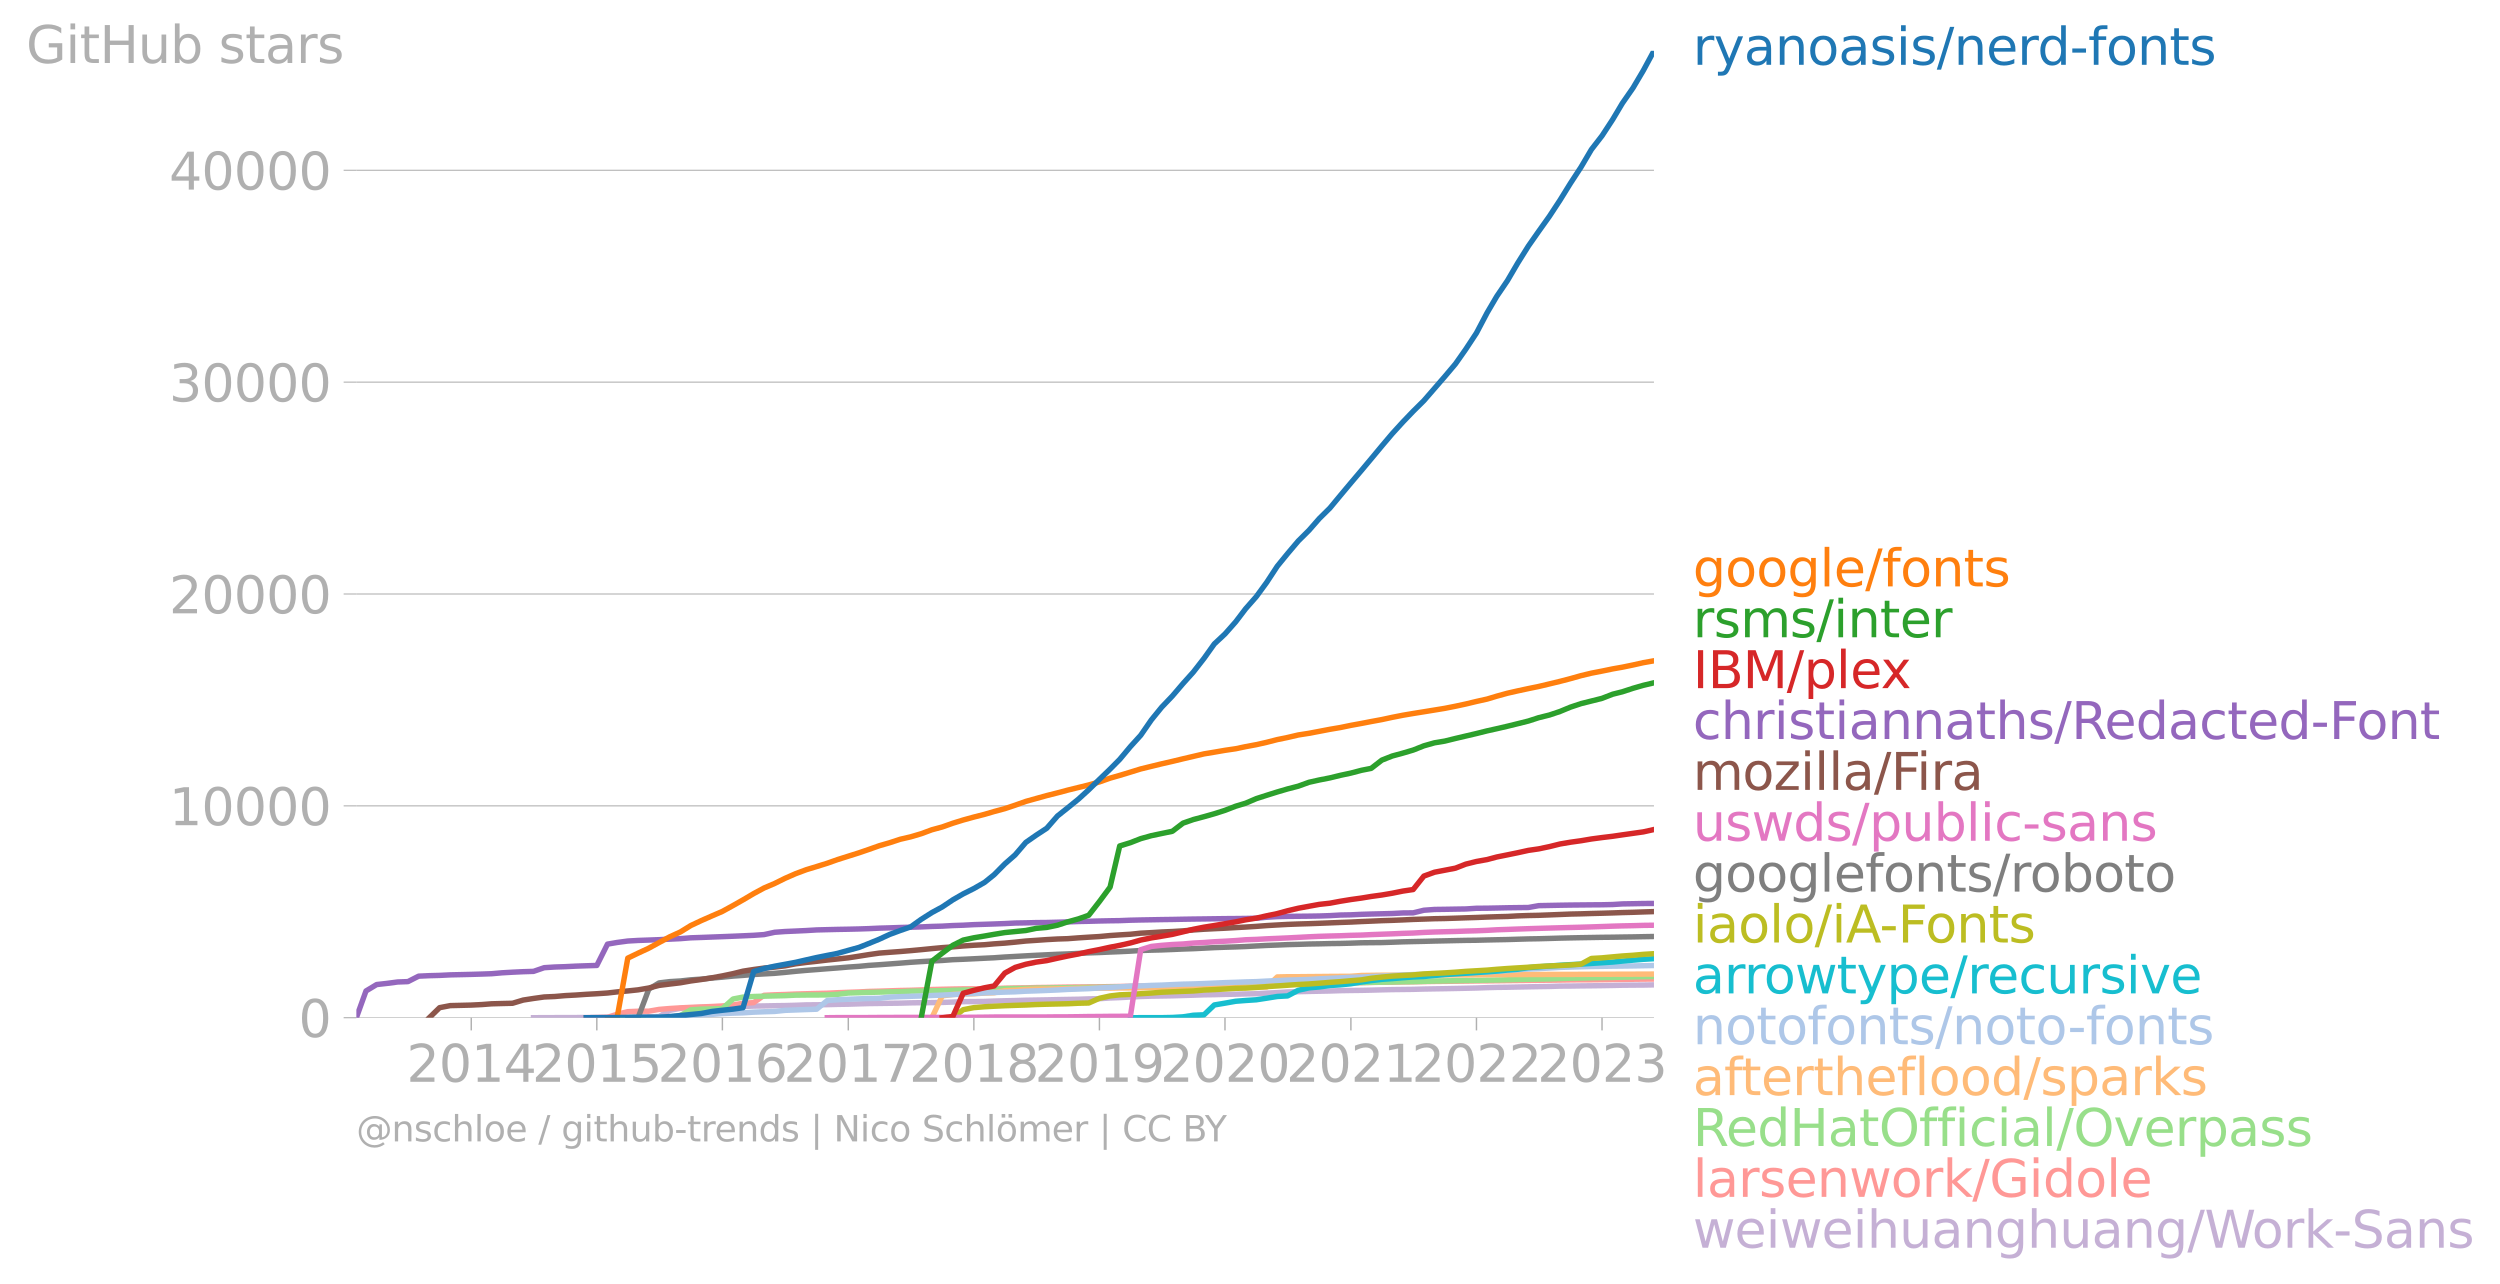 <svg xmlns="http://www.w3.org/2000/svg" xmlns:xlink="http://www.w3.org/1999/xlink" width="917.374" height="471.333" viewBox="0 0 688.031 353.5"><defs><style>*{stroke-linejoin:round;stroke-linecap:butt}</style></defs><g id="figure_1"><path id="patch_1" d="M0 353.5h688.03V0H0v353.5z" style="fill:none"/><g id="axes_1"><path id="patch_2" d="M98.073 280.087h357.12V13.975H98.073v266.112z" style="fill:none"/><g id="matplotlib.axis_1"><g id="xtick_1"><g id="line2d_1"><defs><path id="m03be7d8d44" d="M0 0v3.5" style="stroke:#b0b0b0;stroke-width:.4"/></defs><use xlink:href="#m03be7d8d44" x="129.695" y="280.087" style="fill:#b0b0b0;stroke:#b0b0b0;stroke-width:.4"/></g><g id="text_1" style="fill:#b0b0b0" transform="matrix(.14 0 0 -.14 111.88 297.724)"><defs><path id="DejaVuSans-32" d="M1228 531h2203V0H469v531q359 372 979 998 621 627 780 809 303 340 423 576 121 236 121 464 0 372-261 606-261 235-680 235-297 0-627-103-329-103-704-313v638q381 153 712 231 332 78 607 78 725 0 1156-363 431-362 431-968 0-288-108-546-107-257-392-607-78-91-497-524-418-433-1181-1211z" transform="scale(.016)"/><path id="DejaVuSans-30" d="M2034 4250q-487 0-733-480-245-479-245-1442 0-959 245-1439 246-480 733-480 491 0 736 480 246 480 246 1439 0 963-246 1442-245 480-736 480zm0 500q785 0 1199-621 414-620 414-1801 0-1178-414-1799Q2819-91 2034-91q-784 0-1198 620-414 621-414 1799 0 1181 414 1801 414 621 1198 621z" transform="scale(.016)"/><path id="DejaVuSans-31" d="M794 531h1031v3560L703 3866v575l1116 225h631V531h1031V0H794v531z" transform="scale(.016)"/><path id="DejaVuSans-34" d="M2419 4116 825 1625h1594v2491zm-166 550h794V1625h666v-525h-666V0h-628v1100H313v609l1940 2957z" transform="scale(.016)"/></defs><use xlink:href="#DejaVuSans-32"/><use xlink:href="#DejaVuSans-30" x="63.623"/><use xlink:href="#DejaVuSans-31" x="127.246"/><use xlink:href="#DejaVuSans-34" x="190.869"/></g></g><g id="xtick_2"><use xlink:href="#m03be7d8d44" id="line2d_2" x="164.252" y="280.087" style="fill:#b0b0b0;stroke:#b0b0b0;stroke-width:.4"/><g id="text_2" style="fill:#b0b0b0" transform="matrix(.14 0 0 -.14 146.437 297.724)"><defs><path id="DejaVuSans-35" d="M691 4666h2478v-532H1269V2991q137 47 274 70 138 23 276 23 781 0 1237-428 457-428 457-1159 0-753-469-1171Q2575-91 1722-91q-294 0-599 50Q819 9 494 109v635q281-153 581-228t634-75q541 0 856 284 316 284 316 772 0 487-316 771-315 285-856 285-253 0-505-56-251-56-513-175v2344z" transform="scale(.016)"/></defs><use xlink:href="#DejaVuSans-32"/><use xlink:href="#DejaVuSans-30" x="63.623"/><use xlink:href="#DejaVuSans-31" x="127.246"/><use xlink:href="#DejaVuSans-35" x="190.869"/></g></g><g id="xtick_3"><use xlink:href="#m03be7d8d44" id="line2d_3" x="198.809" y="280.087" style="fill:#b0b0b0;stroke:#b0b0b0;stroke-width:.4"/><g id="text_3" style="fill:#b0b0b0" transform="matrix(.14 0 0 -.14 180.994 297.724)"><defs><path id="DejaVuSans-36" d="M2113 2584q-425 0-674-291-248-290-248-796 0-503 248-796 249-292 674-292t673 292q248 293 248 796 0 506-248 796-248 291-673 291zm1253 1979v-575q-238 112-480 171-242 60-480 60-625 0-955-422-329-422-376-1275 184 272 462 417 279 145 613 145 703 0 1111-427 408-426 408-1160 0-719-425-1154Q2819-91 2113-91q-810 0-1238 620-428 621-428 1799 0 1106 525 1764t1409 658q238 0 480-47t505-140z" transform="scale(.016)"/></defs><use xlink:href="#DejaVuSans-32"/><use xlink:href="#DejaVuSans-30" x="63.623"/><use xlink:href="#DejaVuSans-31" x="127.246"/><use xlink:href="#DejaVuSans-36" x="190.869"/></g></g><g id="xtick_4"><use xlink:href="#m03be7d8d44" id="line2d_4" x="233.461" y="280.087" style="fill:#b0b0b0;stroke:#b0b0b0;stroke-width:.4"/><g id="text_4" style="fill:#b0b0b0" transform="matrix(.14 0 0 -.14 215.646 297.724)"><defs><path id="DejaVuSans-37" d="M525 4666h3000v-269L1831 0h-659l1594 4134H525v532z" transform="scale(.016)"/></defs><use xlink:href="#DejaVuSans-32"/><use xlink:href="#DejaVuSans-30" x="63.623"/><use xlink:href="#DejaVuSans-31" x="127.246"/><use xlink:href="#DejaVuSans-37" x="190.869"/></g></g><g id="xtick_5"><use xlink:href="#m03be7d8d44" id="line2d_5" x="268.018" y="280.087" style="fill:#b0b0b0;stroke:#b0b0b0;stroke-width:.4"/><g id="text_5" style="fill:#b0b0b0" transform="matrix(.14 0 0 -.14 250.203 297.724)"><defs><path id="DejaVuSans-38" d="M2034 2216q-450 0-708-241-257-241-257-662 0-422 257-663 258-241 708-241t709 242q260 243 260 662 0 421-258 662-257 241-711 241zm-631 268q-406 100-633 378-226 279-226 679 0 559 398 884 399 325 1092 325 697 0 1094-325t397-884q0-400-227-679-226-278-629-378 456-106 710-416 255-309 255-755 0-679-414-1042Q2806-91 2034-91q-771 0-1186 362-414 363-414 1042 0 446 256 755 257 310 713 416zm-231 997q0-362 226-565 227-203 636-203 407 0 636 203 230 203 230 565 0 363-230 566-229 203-636 203-409 0-636-203-226-203-226-566z" transform="scale(.016)"/></defs><use xlink:href="#DejaVuSans-32"/><use xlink:href="#DejaVuSans-30" x="63.623"/><use xlink:href="#DejaVuSans-31" x="127.246"/><use xlink:href="#DejaVuSans-38" x="190.869"/></g></g><g id="xtick_6"><use xlink:href="#m03be7d8d44" id="line2d_6" x="302.575" y="280.087" style="fill:#b0b0b0;stroke:#b0b0b0;stroke-width:.4"/><g id="text_6" style="fill:#b0b0b0" transform="matrix(.14 0 0 -.14 284.76 297.724)"><defs><path id="DejaVuSans-39" d="M703 97v575q238-113 481-172 244-59 479-59 625 0 954 420 330 420 377 1277-181-269-460-413-278-144-615-144-700 0-1108 423-408 424-408 1159 0 718 425 1152 425 435 1131 435 810 0 1236-621 427-620 427-1801 0-1103-524-1761Q2575-91 1691-91q-238 0-482 47Q966 3 703 97zm1256 1978q425 0 673 290 249 291 249 798 0 503-249 795-248 292-673 292t-673-292q-248-292-248-795 0-507 248-798 248-290 673-290z" transform="scale(.016)"/></defs><use xlink:href="#DejaVuSans-32"/><use xlink:href="#DejaVuSans-30" x="63.623"/><use xlink:href="#DejaVuSans-31" x="127.246"/><use xlink:href="#DejaVuSans-39" x="190.869"/></g></g><g id="xtick_7"><use xlink:href="#m03be7d8d44" id="line2d_7" x="337.131" y="280.087" style="fill:#b0b0b0;stroke:#b0b0b0;stroke-width:.4"/><g id="text_7" style="fill:#b0b0b0" transform="matrix(.14 0 0 -.14 319.316 297.724)"><use xlink:href="#DejaVuSans-32"/><use xlink:href="#DejaVuSans-30" x="63.623"/><use xlink:href="#DejaVuSans-32" x="127.246"/><use xlink:href="#DejaVuSans-30" x="190.869"/></g></g><g id="xtick_8"><use xlink:href="#m03be7d8d44" id="line2d_8" x="371.783" y="280.087" style="fill:#b0b0b0;stroke:#b0b0b0;stroke-width:.4"/><g id="text_8" style="fill:#b0b0b0" transform="matrix(.14 0 0 -.14 353.968 297.724)"><use xlink:href="#DejaVuSans-32"/><use xlink:href="#DejaVuSans-30" x="63.623"/><use xlink:href="#DejaVuSans-32" x="127.246"/><use xlink:href="#DejaVuSans-31" x="190.869"/></g></g><g id="xtick_9"><use xlink:href="#m03be7d8d44" id="line2d_9" x="406.34" y="280.087" style="fill:#b0b0b0;stroke:#b0b0b0;stroke-width:.4"/><g id="text_9" style="fill:#b0b0b0" transform="matrix(.14 0 0 -.14 388.525 297.724)"><use xlink:href="#DejaVuSans-32"/><use xlink:href="#DejaVuSans-30" x="63.623"/><use xlink:href="#DejaVuSans-32" x="127.246"/><use xlink:href="#DejaVuSans-32" x="190.869"/></g></g><g id="xtick_10"><use xlink:href="#m03be7d8d44" id="line2d_10" x="440.897" y="280.087" style="fill:#b0b0b0;stroke:#b0b0b0;stroke-width:.4"/><g id="text_10" style="fill:#b0b0b0" transform="matrix(.14 0 0 -.14 423.082 297.724)"><defs><path id="DejaVuSans-33" d="M2597 2516q453-97 707-404 255-306 255-756 0-690-475-1069Q2609-91 1734-91q-293 0-604 58T488 141v609q262-153 574-231 313-78 654-78 593 0 904 234t311 681q0 413-289 645-289 233-804 233h-544v519h569q465 0 712 186t247 536q0 359-255 551-254 193-729 193-260 0-557-57-297-56-653-174v562q360 100 674 150t592 50q719 0 1137-327 419-326 419-882 0-388-222-655t-631-370z" transform="scale(.016)"/></defs><use xlink:href="#DejaVuSans-32"/><use xlink:href="#DejaVuSans-30" x="63.623"/><use xlink:href="#DejaVuSans-32" x="127.246"/><use xlink:href="#DejaVuSans-33" x="190.869"/></g></g></g><g id="matplotlib.axis_2"><g id="ytick_1"><path id="line2d_11" d="M98.073 280.087h357.12" clip-path="url(#p44113629a2)" style="fill:none;stroke:#b0b0b0;stroke-width:.3;stroke-linecap:square"/><g id="line2d_12"><defs><path id="m15425db900" d="M0 0h-3.5" style="stroke:#b0b0b0;stroke-width:.3"/></defs><use xlink:href="#m15425db900" x="98.073" y="280.087" style="fill:#b0b0b0;stroke:#b0b0b0;stroke-width:.3"/></g><use xlink:href="#DejaVuSans-30" id="text_11" style="fill:#b0b0b0" transform="matrix(.14 0 0 -.14 82.166 285.406)"/></g><g id="ytick_2"><path id="line2d_13" d="M98.073 221.781h357.12" clip-path="url(#p44113629a2)" style="fill:none;stroke:#b0b0b0;stroke-width:.3;stroke-linecap:square"/><use xlink:href="#m15425db900" id="line2d_14" x="98.073" y="221.781" style="fill:#b0b0b0;stroke:#b0b0b0;stroke-width:.3"/><g id="text_12" style="fill:#b0b0b0" transform="matrix(.14 0 0 -.14 46.536 227.1)"><use xlink:href="#DejaVuSans-31"/><use xlink:href="#DejaVuSans-30" x="63.623"/><use xlink:href="#DejaVuSans-30" x="127.246"/><use xlink:href="#DejaVuSans-30" x="190.869"/><use xlink:href="#DejaVuSans-30" x="254.492"/></g></g><g id="ytick_3"><path id="line2d_15" d="M98.073 163.476h357.12" clip-path="url(#p44113629a2)" style="fill:none;stroke:#b0b0b0;stroke-width:.3;stroke-linecap:square"/><use xlink:href="#m15425db900" id="line2d_16" x="98.073" y="163.476" style="fill:#b0b0b0;stroke:#b0b0b0;stroke-width:.3"/><g id="text_13" style="fill:#b0b0b0" transform="matrix(.14 0 0 -.14 46.536 168.795)"><use xlink:href="#DejaVuSans-32"/><use xlink:href="#DejaVuSans-30" x="63.623"/><use xlink:href="#DejaVuSans-30" x="127.246"/><use xlink:href="#DejaVuSans-30" x="190.869"/><use xlink:href="#DejaVuSans-30" x="254.492"/></g></g><g id="ytick_4"><path id="line2d_17" d="M98.073 105.17h357.12" clip-path="url(#p44113629a2)" style="fill:none;stroke:#b0b0b0;stroke-width:.3;stroke-linecap:square"/><use xlink:href="#m15425db900" id="line2d_18" x="98.073" y="105.17" style="fill:#b0b0b0;stroke:#b0b0b0;stroke-width:.3"/><g id="text_14" style="fill:#b0b0b0" transform="matrix(.14 0 0 -.14 46.536 110.49)"><use xlink:href="#DejaVuSans-33"/><use xlink:href="#DejaVuSans-30" x="63.623"/><use xlink:href="#DejaVuSans-30" x="127.246"/><use xlink:href="#DejaVuSans-30" x="190.869"/><use xlink:href="#DejaVuSans-30" x="254.492"/></g></g><g id="ytick_5"><path id="line2d_19" d="M98.073 46.865h357.12" clip-path="url(#p44113629a2)" style="fill:none;stroke:#b0b0b0;stroke-width:.3;stroke-linecap:square"/><use xlink:href="#m15425db900" id="line2d_20" x="98.073" y="46.865" style="fill:#b0b0b0;stroke:#b0b0b0;stroke-width:.3"/><g id="text_15" style="fill:#b0b0b0" transform="matrix(.14 0 0 -.14 46.536 52.184)"><use xlink:href="#DejaVuSans-34"/><use xlink:href="#DejaVuSans-30" x="63.623"/><use xlink:href="#DejaVuSans-30" x="127.246"/><use xlink:href="#DejaVuSans-30" x="190.869"/><use xlink:href="#DejaVuSans-30" x="254.492"/></g></g><g id="text_16" style="fill:#b0b0b0" transform="matrix(.14 0 0 -.14 7.2 17.342)"><defs><path id="DejaVuSans-47" d="M3809 666v1253H2778v519h1656V434q-365-259-806-392-440-133-940-133-1094 0-1712 639-617 640-617 1780 0 1144 617 1783 618 639 1712 639 456 0 867-113 411-112 758-331v-672q-350 297-744 447t-828 150q-857 0-1287-478-429-478-429-1425 0-944 429-1422 430-478 1287-478 334 0 596 58 263 58 472 180z" transform="scale(.016)"/><path id="DejaVuSans-69" d="M603 3500h575V0H603v3500zm0 1363h575v-729H603v729z" transform="scale(.016)"/><path id="DejaVuSans-74" d="M1172 4494v-994h1184v-447H1172V1153q0-428 117-550t477-122h590V0h-590q-666 0-919 248-253 249-253 905v1900H172v447h422v994h578z" transform="scale(.016)"/><path id="DejaVuSans-48" d="M628 4666h631V2753h2294v1913h631V0h-631v2222H1259V0H628v4666z" transform="scale(.016)"/><path id="DejaVuSans-75" d="M544 1381v2119h575V1403q0-497 193-746 194-248 582-248 465 0 735 297 271 297 271 810v1984h575V0h-575v538q-209-319-486-474-276-155-642-155-603 0-916 375-312 375-312 1097zm1447 2203z" transform="scale(.016)"/><path id="DejaVuSans-62" d="M3116 1747q0 634-261 995t-717 361q-457 0-718-361t-261-995q0-634 261-995t718-361q456 0 717 361t261 995zM1159 2969q182 312 458 463 277 152 661 152 638 0 1036-506 399-506 399-1331T3314 415Q2916-91 2278-91q-384 0-661 152-276 152-458 464V0H581v4863h578V2969z" transform="scale(.016)"/><path id="DejaVuSans-73" d="M2834 3397v-544q-243 125-506 187-262 63-544 63-428 0-642-131t-214-394q0-200 153-314t616-217l197-44q612-131 870-370t258-667q0-488-386-773Q2250-91 1575-91q-281 0-586 55T347 128v594q319-166 628-249 309-82 613-82 406 0 624 139 219 139 219 392 0 234-158 359-157 125-692 241l-200 47q-534 112-772 345-237 233-237 639 0 494 350 762 350 269 994 269 318 0 599-47 282-46 519-140z" transform="scale(.016)"/><path id="DejaVuSans-61" d="M2194 1759q-697 0-966-159t-269-544q0-306 202-486 202-179 548-179 479 0 768 339t289 901v128h-572zm1147 238V0h-575v531q-197-318-491-470T1556-91q-537 0-855 302-317 302-317 808 0 590 395 890 396 300 1180 300h807v57q0 397-261 614t-733 217q-300 0-585-72-284-72-546-216v532q315 122 612 182 297 61 578 61 760 0 1135-394 375-393 375-1193z" transform="scale(.016)"/><path id="DejaVuSans-72" d="M2631 2963q-97 56-211 82-114 27-251 27-488 0-749-317t-261-911V0H581v3500h578v-544q182 319 472 473 291 155 707 155 59 0 131-8 72-7 159-23l3-590z" transform="scale(.016)"/></defs><use xlink:href="#DejaVuSans-47"/><use xlink:href="#DejaVuSans-69" x="77.49"/><use xlink:href="#DejaVuSans-74" x="105.273"/><use xlink:href="#DejaVuSans-48" x="144.482"/><use xlink:href="#DejaVuSans-75" x="219.678"/><use xlink:href="#DejaVuSans-62" x="283.057"/><use xlink:href="#DejaVuSans-20" x="346.533"/><use xlink:href="#DejaVuSans-73" x="378.32"/><use xlink:href="#DejaVuSans-74" x="430.42"/><use xlink:href="#DejaVuSans-61" x="469.629"/><use xlink:href="#DejaVuSans-72" x="530.908"/><use xlink:href="#DejaVuSans-73" x="572.021"/></g></g><path id="line2d_21" d="m146.832 280.087 2.935-.012 2.935-.012 2.84-.005 2.935-.012 2.84-.006 2.935-.035 2.935-.07 2.651-.035 2.935-.017 2.84-.047 2.935-.03 2.84-.028 2.935-1.709 2.935-.56 2.84-.157 2.936-.087 2.84-.082 2.935-.035 2.935-.087 2.746-.065 2.935-.11 2.84-.041 2.935-.058 2.84-.041 2.935-.082 2.935-.11 2.84-.024 2.935-.04 2.84-.077 2.936-.046 2.935-.093 2.65-.076 2.936-.041 2.84-.04 2.935-.036 2.84-.082 2.935-.046 2.935-.018 2.84-.052 2.935-.1 2.84-.116 2.936-.012 2.935-.052 2.65-.1 2.935-.08 2.84-.06 2.936-.092 2.84-.047 2.935-.052 2.935-.065 2.84-.052 2.935-.053 2.84-.099 2.936-.052 2.934-.198 2.651-.1 2.935-.157 2.84-.152 2.936-.087 2.84-.047 2.935-.052 2.935-.088 2.84-.081 2.935-.105 2.84-.04 2.935-.083 2.935-.052 2.746-.07 2.935-.058 2.84-.164 2.935-.145 2.84-.187 2.936-.058 2.935-.076 2.84-.058 2.935-.059 2.84-.093 2.935-.052 2.935-.035 2.651-.059 2.935-.081 2.84-.064 2.935-.035 2.84-.035 2.936-.082 2.934-.053 2.84-.046 2.936-.058 2.84-.059 2.935-.07 2.935-.105 2.65-.07 2.936-.035 2.84-.058 2.935-.058 2.84-.053 2.935-.046 2.935-.094 2.84-.017 2.936-.047 2.84-.029 2.935-.04 2.935-.053 2.65-.059 2.936-.029 2.84-.017 2.935-.058" clip-path="url(#p44113629a2)" style="fill:none;stroke:#c5b0d5;stroke-width:1.5;stroke-linecap:square"/><path id="line2d_22" d="m161.317 280.087 2.935-.035 2.935-.064 2.651-.852 2.935-.711 2.84-.117 2.935-.017 2.84-.49 2.935-.245 2.935-.18 2.84-.135 2.936-.122 2.84-.11 2.935-.158 2.935-.274 2.746-.46 2.935-.182 2.84-2.011 2.935-.14 2.84-.082 2.935-.128 2.935-.082 2.84-.075 2.935-.07 2.84-.14 2.936-.111 2.935-.1 2.65-.14 2.936-.075 2.84-.093 2.935-.094 2.84-.058 2.935-.093 2.935-.117 2.84-.064 2.935-.064 2.84-.047 2.936-.017 2.935-.041 2.65-.04 2.935-.088 2.84-.059 2.936-.04 2.84-.076 2.935-.035 2.935-.053 2.84-.046 2.935-.024 2.84-.029 2.936-.017 2.934-.053 2.651-.046 2.935-.053 2.84-.035 2.936-.058 2.84-.023 2.935-.006 2.935-.053 2.84-.04 2.935-.117 2.84-.076 2.935-.012 2.935-.023 2.746-.017 2.935-.03 2.84-.081 2.935-.07 2.84-.03 2.936-.034 2.935-.094 2.84-.023 2.935-.03 2.84-.034 2.935-.058 2.935-.047 2.651-.058 2.935-.064 2.84-.018 2.935-.058 2.84-.041 2.936-.047 2.934-.046 2.84-.03 2.936-.035 2.84-.034 2.935-.041 2.935-.024 2.65-.029 2.936-.035 2.84-.029 2.935-.03 2.84-.034 2.935-.018 2.935-.04 2.84-.047 2.936-.03h2.84l2.935-.034 2.935-.047 2.65-.029 2.936-.035 2.84-.035 2.935-.017" clip-path="url(#p44113629a2)" style="fill:none;stroke:#ff9896;stroke-width:1.5;stroke-linecap:square"/><path id="line2d_23" d="m169.838 280.087 2.935-.03 2.84-.005h2.935l2.84-.006h2.935l2.935-.583 2.84-1.545 2.936-.187 2.84-.058 2.935-.088 2.935-2.647 2.746-.53 2.935-.158 2.84-.087 2.935-.076 2.84-.07 2.935-.134 2.935-.035 2.84-.012 2.935-.023 2.84-.157 2.936-.362 2.935-.087 2.65-.082 2.936-.076 2.84-.087 2.935-.024 2.84-.151 2.935-.047 2.935-.046 2.84-.053 2.935-.099 2.84-.076 2.936-.064 2.935-.058 2.65-.047 2.935-.21 2.84-.029 2.936-.04 2.84-.06 2.935-.052 2.935-.035 2.84-.046 2.935-.024 2.84-.046 2.936-.023 2.934-.041 2.651-.041 2.935-.064 2.84-.064 2.936-.094 2.84-.04 2.935-.053 2.935-.064 2.84-.04 2.935-.07 2.84-.042 2.935-.058 2.935-.064 2.746-.064 2.935-.053 2.84-.017 2.935-.035 2.84-.024 2.936-.052 2.935-.134 2.84-.023 2.935-.047 2.84-.064 2.935-.024 2.935-.052 2.651-.058 2.935-.035 2.84-.059 2.935-.058 2.84-.023 2.936-.082 2.934-.093 2.84-.053 2.936-.046 2.84-.059 2.935-.029 2.935-.064 2.65-.035 2.936-.07 2.84-.076 2.935-.058 2.84-.047 2.935-.052 2.935-.11 2.84-.082 2.936-.041 2.84-.064 2.935-.053 2.935-.047 2.65-.075 2.936-.07 2.84-.07 2.935-.041" clip-path="url(#p44113629a2)" style="fill:none;stroke:#98df8a;stroke-width:1.5;stroke-linecap:square"/><g id="text_17" style="fill:#1f77b4" transform="matrix(.14 0 0 -.14 465.907 17.838)"><defs><path id="DejaVuSans-79" d="M2059-325q-243-625-475-815-231-191-618-191H506v481h338q237 0 368 113 132 112 291 531l103 262L191 3500h609L1894 763l1094 2737h609L2059-325z" transform="scale(.016)"/><path id="DejaVuSans-6e" d="M3513 2113V0h-575v2094q0 497-194 743-194 247-581 247-466 0-735-297-269-296-269-809V0H581v3500h578v-544q207 316 486 472 280 156 646 156 603 0 912-373 310-373 310-1098z" transform="scale(.016)"/><path id="DejaVuSans-6f" d="M1959 3097q-462 0-731-361t-269-989q0-628 267-989 268-361 733-361 460 0 728 362 269 363 269 988 0 622-269 986-268 364-728 364zm0 487q750 0 1178-488 429-487 429-1349 0-859-429-1349Q2709-91 1959-91q-753 0-1180 489-426 490-426 1349 0 862 426 1349 427 488 1180 488z" transform="scale(.016)"/><path id="DejaVuSans-2f" d="M1625 4666h531L531-594H0l1625 5260z" transform="scale(.016)"/><path id="DejaVuSans-65" d="M3597 1894v-281H953q38-594 358-905t892-311q331 0 642 81t618 244V178Q3153 47 2828-22t-659-69q-838 0-1327 487-489 488-489 1320 0 859 464 1363 464 505 1252 505 706 0 1117-455 411-454 411-1235zm-575 169q-6 471-264 752-258 282-683 282-481 0-770-272t-333-766l2050 4z" transform="scale(.016)"/><path id="DejaVuSans-64" d="M2906 2969v1894h575V0h-575v525q-181-312-458-464-276-152-664-152-634 0-1033 506-398 507-398 1332t398 1331q399 506 1033 506 388 0 664-152 277-151 458-463zM947 1747q0-634 261-995t717-361q456 0 718 361 263 361 263 995t-263 995q-262 361-718 361t-717-361q-261-361-261-995z" transform="scale(.016)"/><path id="DejaVuSans-2d" d="M313 2009h1684v-512H313v512z" transform="scale(.016)"/><path id="DejaVuSans-66" d="M2375 4863v-479h-550q-309 0-430-125-120-125-120-450v-309h947v-447h-947V0H697v3053H147v447h550v244q0 584 272 851 272 268 862 268h544z" transform="scale(.016)"/></defs><use xlink:href="#DejaVuSans-72"/><use xlink:href="#DejaVuSans-79" x="41.113"/><use xlink:href="#DejaVuSans-61" x="100.293"/><use xlink:href="#DejaVuSans-6e" x="161.572"/><use xlink:href="#DejaVuSans-6f" x="224.951"/><use xlink:href="#DejaVuSans-61" x="286.133"/><use xlink:href="#DejaVuSans-73" x="347.412"/><use xlink:href="#DejaVuSans-69" x="399.512"/><use xlink:href="#DejaVuSans-73" x="427.295"/><use xlink:href="#DejaVuSans-2f" x="479.395"/><use xlink:href="#DejaVuSans-6e" x="513.086"/><use xlink:href="#DejaVuSans-65" x="576.465"/><use xlink:href="#DejaVuSans-72" x="637.988"/><use xlink:href="#DejaVuSans-64" x="677.352"/><use xlink:href="#DejaVuSans-2d" x="740.828"/><use xlink:href="#DejaVuSans-66" x="776.912"/><use xlink:href="#DejaVuSans-6f" x="812.117"/><use xlink:href="#DejaVuSans-6e" x="873.299"/><use xlink:href="#DejaVuSans-74" x="936.678"/><use xlink:href="#DejaVuSans-73" x="975.887"/></g><g id="text_18" style="fill:#ff7f0e" transform="matrix(.14 0 0 -.14 465.907 161.388)"><defs><path id="DejaVuSans-67" d="M2906 1791q0 625-258 968-257 344-723 344-462 0-720-344-258-343-258-968 0-622 258-966t720-344q466 0 723 344 258 344 258 966zm575-1357q0-893-397-1329-396-436-1215-436-303 0-572 45t-522 139v559q253-137 500-202 247-66 503-66 566 0 847 295t281 892v285q-178-310-456-463T1784 0Q1141 0 747 490 353 981 353 1791q0 812 394 1302 394 491 1037 491 388 0 666-153t456-462v531h575V434z" transform="scale(.016)"/><path id="DejaVuSans-6c" d="M603 4863h575V0H603v4863z" transform="scale(.016)"/></defs><use xlink:href="#DejaVuSans-67"/><use xlink:href="#DejaVuSans-6f" x="63.477"/><use xlink:href="#DejaVuSans-6f" x="124.658"/><use xlink:href="#DejaVuSans-67" x="185.84"/><use xlink:href="#DejaVuSans-6c" x="249.316"/><use xlink:href="#DejaVuSans-65" x="277.1"/><use xlink:href="#DejaVuSans-2f" x="338.623"/><use xlink:href="#DejaVuSans-66" x="372.314"/><use xlink:href="#DejaVuSans-6f" x="407.52"/><use xlink:href="#DejaVuSans-6e" x="468.701"/><use xlink:href="#DejaVuSans-74" x="532.08"/><use xlink:href="#DejaVuSans-73" x="571.289"/></g><g id="text_19" style="fill:#2ca02c" transform="matrix(.14 0 0 -.14 465.907 175.388)"><defs><path id="DejaVuSans-6d" d="M3328 2828q216 388 516 572t706 184q547 0 844-383 297-382 297-1088V0h-578v2094q0 503-179 746-178 244-543 244-447 0-707-297-259-296-259-809V0h-578v2094q0 506-178 748t-550 242q-441 0-701-298-259-298-259-808V0H581v3500h578v-544q197 322 472 475t653 153q382 0 649-194 267-193 395-562z" transform="scale(.016)"/></defs><use xlink:href="#DejaVuSans-72"/><use xlink:href="#DejaVuSans-73" x="41.113"/><use xlink:href="#DejaVuSans-6d" x="93.213"/><use xlink:href="#DejaVuSans-73" x="190.625"/><use xlink:href="#DejaVuSans-2f" x="242.725"/><use xlink:href="#DejaVuSans-69" x="276.416"/><use xlink:href="#DejaVuSans-6e" x="304.199"/><use xlink:href="#DejaVuSans-74" x="367.578"/><use xlink:href="#DejaVuSans-65" x="406.787"/><use xlink:href="#DejaVuSans-72" x="468.311"/></g><g id="text_20" style="fill:#d62728" transform="matrix(.14 0 0 -.14 465.907 189.388)"><defs><path id="DejaVuSans-49" d="M628 4666h631V0H628v4666z" transform="scale(.016)"/><path id="DejaVuSans-42" d="M1259 2228V519h1013q509 0 754 211 246 211 246 645 0 438-246 645-245 208-754 208H1259zm0 1919V2741h935q462 0 688 173 227 174 227 530 0 353-227 528-226 175-688 175h-935zm-631 519h1613q722 0 1112-300 391-300 391-853 0-429-200-682t-588-315q466-100 724-418 258-317 258-792 0-625-425-966Q3088 0 2303 0H628v4666z" transform="scale(.016)"/><path id="DejaVuSans-4d" d="M628 4666h941l1190-3175 1197 3175h941V0h-616v4097L3078 897h-634L1241 4097V0H628v4666z" transform="scale(.016)"/><path id="DejaVuSans-70" d="M1159 525v-1856H581v4831h578v-531q182 312 458 463 277 152 661 152 638 0 1036-506 399-506 399-1331T3314 415Q2916-91 2278-91q-384 0-661 152-276 152-458 464zm1957 1222q0 634-261 995t-717 361q-457 0-718-361t-261-995q0-634 261-995t718-361q456 0 717 361t261 995z" transform="scale(.016)"/><path id="DejaVuSans-78" d="M3513 3500 2247 1797 3578 0h-678L1881 1375 863 0H184l1360 1831L300 3500h678l928-1247 928 1247h679z" transform="scale(.016)"/></defs><use xlink:href="#DejaVuSans-49"/><use xlink:href="#DejaVuSans-42" x="29.492"/><use xlink:href="#DejaVuSans-4d" x="98.096"/><use xlink:href="#DejaVuSans-2f" x="184.375"/><use xlink:href="#DejaVuSans-70" x="218.066"/><use xlink:href="#DejaVuSans-6c" x="281.543"/><use xlink:href="#DejaVuSans-65" x="309.326"/><use xlink:href="#DejaVuSans-78" x="369.1"/></g><g id="text_21" style="fill:#9467bd" transform="matrix(.14 0 0 -.14 465.907 203.388)"><defs><path id="DejaVuSans-63" d="M3122 3366v-538q-244 135-489 202t-495 67q-560 0-870-355-309-354-309-995t309-996q310-354 870-354 250 0 495 67t489 202V134Q2881 22 2623-34q-257-57-548-57-791 0-1257 497-465 497-465 1341 0 856 470 1346 471 491 1290 491 265 0 518-55 253-54 491-163z" transform="scale(.016)"/><path id="DejaVuSans-68" d="M3513 2113V0h-575v2094q0 497-194 743-194 247-581 247-466 0-735-297-269-296-269-809V0H581v4863h578V2956q207 316 486 472 280 156 646 156 603 0 912-373 310-373 310-1098z" transform="scale(.016)"/><path id="DejaVuSans-52" d="M2841 2188q203-69 395-294t386-619L4263 0h-679l-596 1197q-232 469-449 622t-592 153h-688V0H628v4666h1425q800 0 1194-335 394-334 394-1009 0-441-205-732-205-290-595-402zM1259 4147V2491h794q456 0 689 211t233 620q0 409-233 617t-689 208h-794z" transform="scale(.016)"/><path id="DejaVuSans-46" d="M628 4666h2681v-532H1259V2759h1850v-531H1259V0H628v4666z" transform="scale(.016)"/></defs><use xlink:href="#DejaVuSans-63"/><use xlink:href="#DejaVuSans-68" x="54.98"/><use xlink:href="#DejaVuSans-72" x="118.359"/><use xlink:href="#DejaVuSans-69" x="159.473"/><use xlink:href="#DejaVuSans-73" x="187.256"/><use xlink:href="#DejaVuSans-74" x="239.355"/><use xlink:href="#DejaVuSans-69" x="278.564"/><use xlink:href="#DejaVuSans-61" x="306.348"/><use xlink:href="#DejaVuSans-6e" x="367.627"/><use xlink:href="#DejaVuSans-6e" x="431.006"/><use xlink:href="#DejaVuSans-61" x="494.385"/><use xlink:href="#DejaVuSans-74" x="555.664"/><use xlink:href="#DejaVuSans-68" x="594.873"/><use xlink:href="#DejaVuSans-73" x="658.252"/><use xlink:href="#DejaVuSans-2f" x="710.352"/><use xlink:href="#DejaVuSans-52" x="744.043"/><use xlink:href="#DejaVuSans-65" x="809.025"/><use xlink:href="#DejaVuSans-64" x="870.549"/><use xlink:href="#DejaVuSans-61" x="934.025"/><use xlink:href="#DejaVuSans-63" x="995.305"/><use xlink:href="#DejaVuSans-74" x="1050.285"/><use xlink:href="#DejaVuSans-65" x="1089.494"/><use xlink:href="#DejaVuSans-64" x="1151.018"/><use xlink:href="#DejaVuSans-2d" x="1214.494"/><use xlink:href="#DejaVuSans-46" x="1250.578"/><use xlink:href="#DejaVuSans-6f" x="1304.473"/><use xlink:href="#DejaVuSans-6e" x="1365.654"/><use xlink:href="#DejaVuSans-74" x="1429.033"/></g><g id="text_22" style="fill:#8c564b" transform="matrix(.14 0 0 -.14 465.907 217.388)"><defs><path id="DejaVuSans-7a" d="M353 3500h2731v-525L922 459h2162V0H275v525l2163 2516H353v459z" transform="scale(.016)"/></defs><use xlink:href="#DejaVuSans-6d"/><use xlink:href="#DejaVuSans-6f" x="97.412"/><use xlink:href="#DejaVuSans-7a" x="158.594"/><use xlink:href="#DejaVuSans-69" x="211.084"/><use xlink:href="#DejaVuSans-6c" x="238.867"/><use xlink:href="#DejaVuSans-6c" x="266.65"/><use xlink:href="#DejaVuSans-61" x="294.434"/><use xlink:href="#DejaVuSans-2f" x="355.713"/><use xlink:href="#DejaVuSans-46" x="389.404"/><use xlink:href="#DejaVuSans-69" x="439.674"/><use xlink:href="#DejaVuSans-72" x="467.457"/><use xlink:href="#DejaVuSans-61" x="508.57"/></g><g id="text_23" style="fill:#e377c2" transform="matrix(.14 0 0 -.14 465.907 231.388)"><defs><path id="DejaVuSans-77" d="M269 3500h575l719-2731 715 2731h678l719-2731 716 2731h575L4050 0h-678l-753 2869L1863 0h-679L269 3500z" transform="scale(.016)"/></defs><use xlink:href="#DejaVuSans-75"/><use xlink:href="#DejaVuSans-73" x="63.379"/><use xlink:href="#DejaVuSans-77" x="115.479"/><use xlink:href="#DejaVuSans-64" x="197.266"/><use xlink:href="#DejaVuSans-73" x="260.742"/><use xlink:href="#DejaVuSans-2f" x="312.842"/><use xlink:href="#DejaVuSans-70" x="346.533"/><use xlink:href="#DejaVuSans-75" x="410.01"/><use xlink:href="#DejaVuSans-62" x="473.389"/><use xlink:href="#DejaVuSans-6c" x="536.865"/><use xlink:href="#DejaVuSans-69" x="564.648"/><use xlink:href="#DejaVuSans-63" x="592.432"/><use xlink:href="#DejaVuSans-2d" x="647.412"/><use xlink:href="#DejaVuSans-73" x="683.496"/><use xlink:href="#DejaVuSans-61" x="735.596"/><use xlink:href="#DejaVuSans-6e" x="796.875"/><use xlink:href="#DejaVuSans-73" x="860.254"/></g><g id="text_24" style="fill:#7f7f7f" transform="matrix(.14 0 0 -.14 465.907 245.388)"><use xlink:href="#DejaVuSans-67"/><use xlink:href="#DejaVuSans-6f" x="63.477"/><use xlink:href="#DejaVuSans-6f" x="124.658"/><use xlink:href="#DejaVuSans-67" x="185.84"/><use xlink:href="#DejaVuSans-6c" x="249.316"/><use xlink:href="#DejaVuSans-65" x="277.1"/><use xlink:href="#DejaVuSans-66" x="338.623"/><use xlink:href="#DejaVuSans-6f" x="373.828"/><use xlink:href="#DejaVuSans-6e" x="435.01"/><use xlink:href="#DejaVuSans-74" x="498.389"/><use xlink:href="#DejaVuSans-73" x="537.598"/><use xlink:href="#DejaVuSans-2f" x="589.697"/><use xlink:href="#DejaVuSans-72" x="623.389"/><use xlink:href="#DejaVuSans-6f" x="662.252"/><use xlink:href="#DejaVuSans-62" x="723.434"/><use xlink:href="#DejaVuSans-6f" x="786.91"/><use xlink:href="#DejaVuSans-74" x="848.092"/><use xlink:href="#DejaVuSans-6f" x="887.301"/></g><g id="text_25" style="fill:#bcbd22" transform="matrix(.14 0 0 -.14 465.907 259.388)"><defs><path id="DejaVuSans-41" d="m2188 4044-857-2322h1716l-859 2322zm-357 622h716L4325 0h-656l-425 1197H1141L716 0H50l1781 4666z" transform="scale(.016)"/></defs><use xlink:href="#DejaVuSans-69"/><use xlink:href="#DejaVuSans-61" x="27.783"/><use xlink:href="#DejaVuSans-6f" x="89.063"/><use xlink:href="#DejaVuSans-6c" x="150.244"/><use xlink:href="#DejaVuSans-6f" x="178.027"/><use xlink:href="#DejaVuSans-2f" x="239.209"/><use xlink:href="#DejaVuSans-69" x="272.9"/><use xlink:href="#DejaVuSans-41" x="300.684"/><use xlink:href="#DejaVuSans-2d" x="366.842"/><use xlink:href="#DejaVuSans-46" x="402.926"/><use xlink:href="#DejaVuSans-6f" x="456.82"/><use xlink:href="#DejaVuSans-6e" x="518.002"/><use xlink:href="#DejaVuSans-74" x="581.381"/><use xlink:href="#DejaVuSans-73" x="620.59"/></g><g id="text_26" style="fill:#17becf" transform="matrix(.14 0 0 -.14 465.907 273.388)"><defs><path id="DejaVuSans-76" d="M191 3500h609L1894 563l1094 2937h609L2284 0h-781L191 3500z" transform="scale(.016)"/></defs><use xlink:href="#DejaVuSans-61"/><use xlink:href="#DejaVuSans-72" x="61.279"/><use xlink:href="#DejaVuSans-72" x="100.643"/><use xlink:href="#DejaVuSans-6f" x="139.506"/><use xlink:href="#DejaVuSans-77" x="200.688"/><use xlink:href="#DejaVuSans-74" x="282.475"/><use xlink:href="#DejaVuSans-79" x="321.684"/><use xlink:href="#DejaVuSans-70" x="380.863"/><use xlink:href="#DejaVuSans-65" x="444.34"/><use xlink:href="#DejaVuSans-2f" x="505.863"/><use xlink:href="#DejaVuSans-72" x="539.555"/><use xlink:href="#DejaVuSans-65" x="578.418"/><use xlink:href="#DejaVuSans-63" x="639.941"/><use xlink:href="#DejaVuSans-75" x="694.922"/><use xlink:href="#DejaVuSans-72" x="758.301"/><use xlink:href="#DejaVuSans-73" x="799.414"/><use xlink:href="#DejaVuSans-69" x="851.514"/><use xlink:href="#DejaVuSans-76" x="879.297"/><use xlink:href="#DejaVuSans-65" x="938.477"/></g><g id="text_27" style="fill:#aec7e8" transform="matrix(.14 0 0 -.14 465.907 287.388)"><use xlink:href="#DejaVuSans-6e"/><use xlink:href="#DejaVuSans-6f" x="63.379"/><use xlink:href="#DejaVuSans-74" x="124.561"/><use xlink:href="#DejaVuSans-6f" x="163.77"/><use xlink:href="#DejaVuSans-66" x="224.951"/><use xlink:href="#DejaVuSans-6f" x="260.156"/><use xlink:href="#DejaVuSans-6e" x="321.338"/><use xlink:href="#DejaVuSans-74" x="384.717"/><use xlink:href="#DejaVuSans-73" x="423.926"/><use xlink:href="#DejaVuSans-2f" x="476.025"/><use xlink:href="#DejaVuSans-6e" x="509.717"/><use xlink:href="#DejaVuSans-6f" x="573.096"/><use xlink:href="#DejaVuSans-74" x="634.277"/><use xlink:href="#DejaVuSans-6f" x="673.486"/><use xlink:href="#DejaVuSans-2d" x="736.543"/><use xlink:href="#DejaVuSans-66" x="772.627"/><use xlink:href="#DejaVuSans-6f" x="807.832"/><use xlink:href="#DejaVuSans-6e" x="869.014"/><use xlink:href="#DejaVuSans-74" x="932.393"/><use xlink:href="#DejaVuSans-73" x="971.602"/></g><g id="text_28" style="fill:#ffbb78" transform="matrix(.14 0 0 -.14 465.907 301.388)"><defs><path id="DejaVuSans-6b" d="M581 4863h578V1991l1716 1509h734L1753 1863 3688 0h-750L1159 1709V0H581v4863z" transform="scale(.016)"/></defs><use xlink:href="#DejaVuSans-61"/><use xlink:href="#DejaVuSans-66" x="61.279"/><use xlink:href="#DejaVuSans-74" x="94.734"/><use xlink:href="#DejaVuSans-65" x="133.943"/><use xlink:href="#DejaVuSans-72" x="195.467"/><use xlink:href="#DejaVuSans-74" x="236.58"/><use xlink:href="#DejaVuSans-68" x="275.789"/><use xlink:href="#DejaVuSans-65" x="339.168"/><use xlink:href="#DejaVuSans-66" x="400.691"/><use xlink:href="#DejaVuSans-6c" x="435.896"/><use xlink:href="#DejaVuSans-6f" x="463.68"/><use xlink:href="#DejaVuSans-6f" x="524.861"/><use xlink:href="#DejaVuSans-64" x="586.043"/><use xlink:href="#DejaVuSans-2f" x="649.52"/><use xlink:href="#DejaVuSans-73" x="683.211"/><use xlink:href="#DejaVuSans-70" x="735.311"/><use xlink:href="#DejaVuSans-61" x="798.787"/><use xlink:href="#DejaVuSans-72" x="860.066"/><use xlink:href="#DejaVuSans-6b" x="901.18"/><use xlink:href="#DejaVuSans-73" x="959.09"/></g><g id="text_29" style="fill:#98df8a" transform="matrix(.14 0 0 -.14 465.907 315.388)"><defs><path id="DejaVuSans-4f" d="M2522 4238q-688 0-1093-513-404-512-404-1397 0-881 404-1394 405-512 1093-512 687 0 1089 512 402 513 402 1394 0 885-402 1397-402 513-1089 513zm0 512q981 0 1568-658 588-658 588-1764 0-1103-588-1761Q3503-91 2522-91q-984 0-1574 656-589 657-589 1763t589 1764q590 658 1574 658z" transform="scale(.016)"/></defs><use xlink:href="#DejaVuSans-52"/><use xlink:href="#DejaVuSans-65" x="64.982"/><use xlink:href="#DejaVuSans-64" x="126.506"/><use xlink:href="#DejaVuSans-48" x="189.982"/><use xlink:href="#DejaVuSans-61" x="265.178"/><use xlink:href="#DejaVuSans-74" x="326.457"/><use xlink:href="#DejaVuSans-4f" x="365.666"/><use xlink:href="#DejaVuSans-66" x="444.377"/><use xlink:href="#DejaVuSans-66" x="479.582"/><use xlink:href="#DejaVuSans-69" x="514.787"/><use xlink:href="#DejaVuSans-63" x="542.57"/><use xlink:href="#DejaVuSans-69" x="597.551"/><use xlink:href="#DejaVuSans-61" x="625.334"/><use xlink:href="#DejaVuSans-6c" x="686.613"/><use xlink:href="#DejaVuSans-2f" x="714.396"/><use xlink:href="#DejaVuSans-4f" x="748.088"/><use xlink:href="#DejaVuSans-76" x="826.799"/><use xlink:href="#DejaVuSans-65" x="885.979"/><use xlink:href="#DejaVuSans-72" x="947.502"/><use xlink:href="#DejaVuSans-70" x="988.615"/><use xlink:href="#DejaVuSans-61" x="1052.092"/><use xlink:href="#DejaVuSans-73" x="1113.371"/><use xlink:href="#DejaVuSans-73" x="1165.471"/></g><g id="text_30" style="fill:#ff9896" transform="matrix(.14 0 0 -.14 465.907 329.388)"><use xlink:href="#DejaVuSans-6c"/><use xlink:href="#DejaVuSans-61" x="27.783"/><use xlink:href="#DejaVuSans-72" x="89.063"/><use xlink:href="#DejaVuSans-73" x="130.176"/><use xlink:href="#DejaVuSans-65" x="182.275"/><use xlink:href="#DejaVuSans-6e" x="243.799"/><use xlink:href="#DejaVuSans-77" x="307.178"/><use xlink:href="#DejaVuSans-6f" x="388.965"/><use xlink:href="#DejaVuSans-72" x="450.146"/><use xlink:href="#DejaVuSans-6b" x="491.26"/><use xlink:href="#DejaVuSans-2f" x="549.17"/><use xlink:href="#DejaVuSans-47" x="582.861"/><use xlink:href="#DejaVuSans-69" x="660.352"/><use xlink:href="#DejaVuSans-64" x="688.135"/><use xlink:href="#DejaVuSans-6f" x="751.611"/><use xlink:href="#DejaVuSans-6c" x="812.793"/><use xlink:href="#DejaVuSans-65" x="840.576"/></g><g id="text_31" style="fill:#c5b0d5" transform="matrix(.14 0 0 -.14 465.907 343.388)"><defs><path id="DejaVuSans-57" d="M213 4666h637l981-3944 978 3944h710l981-3944 978 3944h641L4947 0h-794l-984 4050L2175 0h-794L213 4666z" transform="scale(.016)"/><path id="DejaVuSans-53" d="M3425 4513v-616q-359 172-678 256-319 85-616 85-515 0-795-200t-280-569q0-310 186-468 186-157 705-254l381-78q706-135 1042-474t336-907q0-679-455-1029Q2797-91 1919-91q-331 0-705 75-373 75-773 222v650q384-215 753-325 369-109 725-109 540 0 834 212 294 213 294 607 0 343-211 537t-692 291l-385 75q-706 140-1022 440-315 300-315 835 0 619 436 975t1201 356q329 0 669-60 341-59 697-177z" transform="scale(.016)"/></defs><use xlink:href="#DejaVuSans-77"/><use xlink:href="#DejaVuSans-65" x="81.787"/><use xlink:href="#DejaVuSans-69" x="143.311"/><use xlink:href="#DejaVuSans-77" x="171.094"/><use xlink:href="#DejaVuSans-65" x="252.881"/><use xlink:href="#DejaVuSans-69" x="314.404"/><use xlink:href="#DejaVuSans-68" x="342.188"/><use xlink:href="#DejaVuSans-75" x="405.566"/><use xlink:href="#DejaVuSans-61" x="468.945"/><use xlink:href="#DejaVuSans-6e" x="530.225"/><use xlink:href="#DejaVuSans-67" x="593.604"/><use xlink:href="#DejaVuSans-68" x="657.08"/><use xlink:href="#DejaVuSans-75" x="720.459"/><use xlink:href="#DejaVuSans-61" x="783.838"/><use xlink:href="#DejaVuSans-6e" x="845.117"/><use xlink:href="#DejaVuSans-67" x="908.496"/><use xlink:href="#DejaVuSans-2f" x="971.973"/><use xlink:href="#DejaVuSans-57" x="1005.664"/><use xlink:href="#DejaVuSans-6f" x="1098.666"/><use xlink:href="#DejaVuSans-72" x="1159.848"/><use xlink:href="#DejaVuSans-6b" x="1200.961"/><use xlink:href="#DejaVuSans-2d" x="1258.871"/><use xlink:href="#DejaVuSans-53" x="1294.955"/><use xlink:href="#DejaVuSans-61" x="1358.432"/><use xlink:href="#DejaVuSans-6e" x="1419.711"/><use xlink:href="#DejaVuSans-73" x="1483.09"/></g><g id="text_32" style="fill:#b0b0b0" transform="matrix(.097 0 0 -.097 98.073 314.123)"><defs><path id="DejaVuSans-40" d="M2381 1678q0-447 222-702 222-254 610-254 384 0 604 256 221 256 221 700 0 438-225 695-225 258-607 258-378 0-602-256-223-256-223-697zm1703-934q-187-241-429-355t-564-114q-538 0-874 389t-336 1014q0 625 337 1015 338 391 873 391 322 0 565-117 244-117 428-354v409h447V722q457 69 714 417 258 349 258 902 0 334-99 628-98 294-298 544-325 409-792 626t-1017 217q-384 0-738-102-353-101-653-301-490-319-767-836-276-517-276-1120 0-497 179-932 180-434 521-765 328-325 759-495 431-171 922-171 403 0 792 136t714 389l281-347q-390-303-851-464t-936-161q-578 0-1091 205-512 205-912 595Q841 78 631 592q-209 514-209 1105 0 569 212 1084 213 516 607 907 403 396 931 607t1119 211q662 0 1229-272 568-271 952-771 234-307 357-666 124-359 124-744 0-822-497-1297T4084 263v481z" transform="scale(.016)"/><path id="DejaVuSans-7c" d="M1344 4891v-6400H813v6400h531z" transform="scale(.016)"/><path id="DejaVuSans-4e" d="M628 4666h850L3547 763v3903h612V0h-850L1241 3903V0H628v4666z" transform="scale(.016)"/><path id="DejaVuSans-f6" d="M1959 3097q-462 0-731-361t-269-989q0-628 267-989 268-361 733-361 460 0 728 362 269 363 269 988 0 622-269 986-268 364-728 364zm0 487q750 0 1178-488 429-487 429-1349 0-859-429-1349Q2709-91 1959-91q-753 0-1180 489-426 490-426 1349 0 862 426 1349 427 488 1180 488zm295 1266h634v-631h-634v631zm-1222 0h634v-631h-634v631z" transform="scale(.016)"/><path id="DejaVuSans-43" d="M4122 4306v-665q-319 297-680 443-361 147-767 147-800 0-1225-489t-425-1414q0-922 425-1411t1225-489q406 0 767 147t680 444V359q-331-225-702-338-370-112-782-112-1060 0-1670 648-609 649-609 1771 0 1125 609 1773 610 649 1670 649 418 0 788-111 371-111 696-333z" transform="scale(.016)"/><path id="DejaVuSans-59" d="M-13 4666h679l1293-1919 1285 1919h678L2272 2222V0h-634v2222L-13 4666z" transform="scale(.016)"/></defs><use xlink:href="#DejaVuSans-40"/><use xlink:href="#DejaVuSans-6e" x="100"/><use xlink:href="#DejaVuSans-73" x="163.379"/><use xlink:href="#DejaVuSans-63" x="215.479"/><use xlink:href="#DejaVuSans-68" x="270.459"/><use xlink:href="#DejaVuSans-6c" x="333.838"/><use xlink:href="#DejaVuSans-6f" x="361.621"/><use xlink:href="#DejaVuSans-65" x="422.803"/><use xlink:href="#DejaVuSans-20" x="484.326"/><use xlink:href="#DejaVuSans-2f" x="516.113"/><use xlink:href="#DejaVuSans-20" x="549.805"/><use xlink:href="#DejaVuSans-67" x="581.592"/><use xlink:href="#DejaVuSans-69" x="645.068"/><use xlink:href="#DejaVuSans-74" x="672.852"/><use xlink:href="#DejaVuSans-68" x="712.061"/><use xlink:href="#DejaVuSans-75" x="775.439"/><use xlink:href="#DejaVuSans-62" x="838.818"/><use xlink:href="#DejaVuSans-2d" x="902.295"/><use xlink:href="#DejaVuSans-74" x="938.379"/><use xlink:href="#DejaVuSans-72" x="977.588"/><use xlink:href="#DejaVuSans-65" x="1016.451"/><use xlink:href="#DejaVuSans-6e" x="1077.975"/><use xlink:href="#DejaVuSans-64" x="1141.354"/><use xlink:href="#DejaVuSans-73" x="1204.83"/><use xlink:href="#DejaVuSans-20" x="1256.93"/><use xlink:href="#DejaVuSans-7c" x="1288.717"/><use xlink:href="#DejaVuSans-20" x="1322.408"/><use xlink:href="#DejaVuSans-4e" x="1354.195"/><use xlink:href="#DejaVuSans-69" x="1429"/><use xlink:href="#DejaVuSans-63" x="1456.783"/><use xlink:href="#DejaVuSans-6f" x="1511.764"/><use xlink:href="#DejaVuSans-20" x="1572.945"/><use xlink:href="#DejaVuSans-53" x="1604.732"/><use xlink:href="#DejaVuSans-63" x="1668.209"/><use xlink:href="#DejaVuSans-68" x="1723.189"/><use xlink:href="#DejaVuSans-6c" x="1786.568"/><use xlink:href="#DejaVuSans-f6" x="1814.352"/><use xlink:href="#DejaVuSans-6d" x="1875.533"/><use xlink:href="#DejaVuSans-65" x="1972.945"/><use xlink:href="#DejaVuSans-72" x="2034.469"/><use xlink:href="#DejaVuSans-20" x="2075.582"/><use xlink:href="#DejaVuSans-7c" x="2107.369"/><use xlink:href="#DejaVuSans-20" x="2141.061"/><use xlink:href="#DejaVuSans-43" x="2172.848"/><use xlink:href="#DejaVuSans-43" x="2242.672"/><use xlink:href="#DejaVuSans-20" x="2312.496"/><use xlink:href="#DejaVuSans-42" x="2344.283"/><use xlink:href="#DejaVuSans-59" x="2407.387"/></g><path id="line2d_24" d="m256.467 280.087 2.84-6.012 2.935-.396 2.84-.134 2.936-.053 2.935-.186 2.65-.088 2.935-.577 2.84-.122 2.936-.21 2.84-.105 2.935-.024 2.935-.046 2.84-.047 2.935-.105 2.84-.006 2.936-.023 2.934-.006 2.651-.052 2.935-.012 2.84-.047 2.936-.029 2.84-.011 2.935-.018 2.935-.012 2.84-.029 2.935-.005 2.84-.024 2.935-.035h2.935l2.746-.006 2.935-.011 2.84-.012 2.935-2.775 2.84-.064h2.936l2.935-.03 2.84-.023 2.935-.029 2.84-.018 2.935-.017 2.935-.222 2.651-.035 2.935-.04h2.84l2.935-.012 2.84-.012 2.936-.006 2.934-.017 2.84-.018 2.936-.005 2.84-.006 2.935-.03 2.935-.028 2.65-.006 2.936-.012 2.84-.03 2.935-.01 2.84-.007 2.935-.017 2.935-.006h2.84l2.936-.012 2.84-.017 2.935-.006 2.935-.006 2.65-.011 2.936-.006 2.84-.018 2.935-.006" clip-path="url(#p44113629a2)" style="fill:none;stroke:#ffbb78;stroke-width:1.5;stroke-linecap:square"/><path id="line2d_25" d="m178.548 280.087 2.84-.134 2.935-.187 2.935-.146 2.84-.18 2.936-.187 2.84-.082 2.935-.221 2.935-.123 2.746-.081 2.935-.187 2.84-.105 2.935-.093 2.84-.298 2.935-.11 2.935-.111 2.84-.093 2.935-2.403 2.84-.21 2.936-.128 2.935-.116 2.65-.088 2.936-.052 2.84-.333 2.935-.128 2.84-.093 2.935-.088 2.935-.134 2.84-.11 2.935-.129 2.84-.198 2.936-.11 2.935-.176 2.65-.099 2.935-.11 2.84-.082 2.936-.17 2.84-.093 2.935-.116 2.935-.128 2.84-.158 2.935-.099 2.84-.105 2.936-.192 2.934-.152 2.651-.152 2.935-.204 2.84-.058 2.936-.14 2.84-.082 2.935-.14 2.935-.122 2.84-.064 2.935-.105 2.84-.122 2.935-.129 2.935-.093 2.746-.105 2.935-.076 2.84-.151 2.935-.134 2.84-.14 2.936-.076 2.935-.1 2.84-.168 2.935-.14 2.84-.134 2.935-.146 2.935-.07 2.651-.146 2.935-.122 2.84-.146 2.935-.158 2.84-.116 2.936-.064 2.934-.076 2.84-.134 2.936-.105 2.84-.14 2.935-.11 2.935-.123 2.65-.14 2.936-.198 2.84-.245 2.935-.187 2.84-.105 2.935-.169 2.935-.175 2.84-.087 2.936-.082 2.84-.082 2.935-.04 2.935-.047 2.65-.03 2.936-.04 2.84-.052 2.935-.059" clip-path="url(#p44113629a2)" style="fill:none;stroke:#aec7e8;stroke-width:1.5;stroke-linecap:square"/><path id="line2d_26" d="m311.095 280.087 2.84-.006h2.936l2.84-.006 2.935-.058 2.935-.17 2.84-.437 2.935-.128 2.84-2.705 2.935-.496 2.935-.519 2.746-.216 2.935-.192 2.84-.437 2.935-.473 2.84-.157 2.936-1.557 2.935-.659 2.84-.244 2.935-.397 2.84-.186 2.935-.298 2.935-.495 2.651-.374 2.935-.35 2.84-.192 2.935-.25 2.84-.21 2.936-.129 2.934-.28 2.84-.256 2.936-.18 2.84-.182 2.935-.186 2.935-.204 2.65-.199 2.936-.291 2.84-.222 2.935-.443 2.84-.221 2.935-.222 2.935-.204 2.84-.175 2.936-.14 2.84-.192 2.935-.187 2.935-.192 2.65-.257 2.936-.262 2.84-.233 2.935-.175" clip-path="url(#p44113629a2)" style="fill:none;stroke:#17becf;stroke-width:1.5;stroke-linecap:square"/><path id="line2d_27" d="m262.242 280.087 2.84-2.21 2.936-.566 2.935-.239 2.65-.145 2.935-.14 2.84-.1 2.936-.093 2.84-.134 2.935-.087 2.935-.065 2.84-.064 2.935-.14 2.84-.064 2.936-1.294 2.934-.647 2.651-.31 2.935-.116 2.84-.192 2.936-.181 2.84-.227 2.935-.123 2.935-.117 2.84-.104 2.935-.251 2.84-.128 2.935-.164 2.935-.186 2.746-.059 2.935-.175 2.84-.233 2.935-.186 2.84-.193 2.936-.204 2.935-.146 2.84-.21 2.935-.233 2.84-.198 2.935-.256 2.935-.24 2.651-.431 2.935-.332 2.84-.263 2.935-.175 2.84-.157 2.936-.268 2.934-.152 2.84-.14 2.936-.192 2.84-.222 2.935-.169 2.935-.175 2.65-.227 2.936-.216 2.84-.175 2.935-.175 2.84-.204 2.935-.151 2.935-.117 2.84-.157 2.936-.222 2.84-1.563 2.935-.169 2.935-.274 2.65-.239 2.936-.198 2.84-.25 2.935-.181" clip-path="url(#p44113629a2)" style="fill:none;stroke:#bcbd22;stroke-width:1.5;stroke-linecap:square"/><path id="line2d_28" d="m172.773 280.087 2.84-.012 2.935-7.836 2.84-1.726 2.935-.356 2.935-.18 2.84-.315 2.936-.199 2.84-.28 2.935-.256 2.935-.292 2.746-.192 2.935-.245 2.84-.163 2.935-.163 2.84-.257 2.935-.297 2.935-.263 2.84-.215 2.935-.234 2.84-.215 2.936-.245 2.935-.193 2.65-.256 2.936-.193 2.84-.21 2.935-.221 2.84-.233 2.935-.193 2.935-.169 2.84-.145 2.935-.216 2.84-.111 2.936-.14 2.935-.146 2.65-.128 2.935-.21 2.84-.157 2.936-.164 2.84-.151 2.935-.14 2.935-.134 2.84-.105 2.935-.14 2.84-.14 2.936-.1 2.934-.133 2.651-.105 2.935-.14 2.84-.18 2.936-.094 2.84-.07 2.935-.117 2.935-.128 2.84-.093 2.935-.146 2.84-.146 2.935-.105 2.935-.087 2.746-.105 2.935-.158 2.84-.145 2.935-.105 2.84-.123 2.936-.07 2.935-.093 2.84-.047 2.935-.07 2.84-.04 2.935-.076 2.935-.105 2.651-.03 2.935-.028 2.84-.094 2.935-.11 2.84-.07 2.936-.065 2.934-.081 2.84-.059 2.936-.07 2.84-.058 2.935-.035 2.935-.076 2.65-.058 2.936-.058 2.84-.088 2.935-.087 2.84-.047 2.935-.081 2.935-.088 2.84-.064 2.936-.058 2.84-.047 2.935-.052 2.935-.03 2.65-.046 2.936-.041 2.84-.058 2.935-.053" clip-path="url(#p44113629a2)" style="fill:none;stroke:#7f7f7f;stroke-width:1.5;stroke-linecap:square"/><path id="line2d_29" d="m227.685 280.087 2.84-.03 2.936-.005h2.935l2.65-.006 2.936-.023 2.84-.006 2.935-.018h8.71l2.84-.006h2.935l2.84-.011 2.936-.018 2.935-.029 2.65-.035 2.935-.006h8.616l2.935-.011 2.935-.03 2.84-.005 2.935-.035 2.84-.047 2.936-.017 2.934-.035 2.651-.012 2.935-.018 2.84-18.308 2.936-.903 2.84-.298 2.935-.227 2.935-.146 2.84-.256 2.935-.152 2.84-.21 2.935-.151 2.935-.175 2.746-.222 2.935-.099 2.84-.157 2.935-.123 2.84-.128 2.936-.152 2.935-.157 2.84-.128 2.935-.088 2.84-.07 2.935-.116 2.935-.07 2.651-.129 2.935-.11 2.84-.105 2.935-.129 2.84-.087 2.936-.17 2.934-.116 2.84-.076 2.936-.075 2.84-.105 2.935-.082 2.935-.122 2.65-.152 2.936-.1 2.84-.104 2.935-.1 2.84-.087 2.935-.081 2.935-.082 2.84-.076 2.936-.076 2.84-.087 2.935-.1 2.935-.104 2.65-.076 2.936-.058 2.84-.082 2.935-.04" clip-path="url(#p44113629a2)" style="fill:none;stroke:#e377c2;stroke-width:1.5;stroke-linecap:square"/><path id="line2d_30" d="m118.145 280.087 2.84-2.764 2.935-.566 2.84-.07 2.935-.075 2.935-.146 2.651-.204 2.935-.082 2.84-.07 2.935-.88 2.84-.443 2.936-.408 2.935-.129 2.84-.245 2.935-.157 2.84-.198 2.935-.163 2.935-.199 2.651-.303 2.935-.262 2.84-.303 2.935-.502 2.84-.723 2.935-.367 2.935-.35 2.84-.501 2.936-.403 2.84-.466 2.935-.53 2.935-.619 2.746-.682 2.935-.46 2.84-.385 2.935-.269 2.84-.344 2.935-.565 2.935-.38 2.84-.308 2.935-.35 2.84-.297 2.936-.31 2.935-.454 2.65-.426 2.936-.42 2.84-.221 2.935-.216 2.84-.239 2.935-.274 2.935-.292 2.84-.268 2.935-.204 2.84-.25 2.936-.199 2.935-.146 2.65-.239 2.935-.198 2.84-.268 2.936-.31 2.84-.191 2.935-.205 2.935-.163 2.84-.093 2.935-.222 2.84-.186 2.936-.175 2.934-.274 2.651-.18 2.935-.176 2.84-.297 2.936-.152 2.84-.175 2.935-.128 2.935-.18 2.84-.251 2.935-.199 2.84-.145 2.935-.14 2.935-.17 2.746-.145 2.935-.187 2.84-.216 2.935-.169 2.84-.157 2.936-.11 2.935-.088 2.84-.105 2.935-.117 2.84-.116 2.935-.105 2.935-.146 2.651-.11 2.935-.13 2.84-.087 2.935-.122 2.84-.134 2.936-.094 2.934-.104 2.84-.053 2.936-.093 2.84-.1 2.935-.093 2.935-.116 2.65-.088 2.936-.075 2.84-.158 2.935-.099 2.84-.058 2.935-.111 2.935-.117 2.84-.116 2.936-.064 2.84-.088 2.935-.076 2.935-.087 2.65-.093 2.936-.076 2.84-.1 2.935-.093" clip-path="url(#p44113629a2)" style="fill:none;stroke:#8c564b;stroke-width:1.5;stroke-linecap:square"/><path id="line2d_31" d="m98.073 280.087 2.651-7.358 2.935-1.767 2.84-.32 2.935-.386 2.84-.105 2.936-1.498 2.935-.134 2.84-.076 2.935-.146 2.84-.064 2.935-.07 2.935-.087 2.651-.094 2.935-.256 2.84-.163 2.935-.14 2.84-.088 2.936-1.014 2.935-.187 2.84-.093 2.935-.146 2.84-.099 2.935-.093 2.935-5.866 2.651-.455 2.935-.396 2.84-.163 2.935-.105 2.84-.105 2.935-.146 2.935-.14 2.84-.227 2.936-.1 2.84-.11 2.935-.111 2.935-.117 2.746-.116 2.935-.134 2.84-.199 2.935-.635 2.84-.21 2.935-.128 2.935-.14 2.84-.17 2.935-.075 2.84-.07 2.936-.053 2.935-.07 2.65-.087 2.936-.134 2.84-.082 2.935-.099 2.84-.076 2.935-.087 2.935-.128 2.84-.082 2.935-.163 2.84-.093 2.936-.158 2.935-.093 2.65-.088 2.935-.11 2.84-.146 2.936-.053 2.84-.07 2.935-.029 2.935-.076 2.84-.087 2.935-.11 2.84-.06 2.936-.08 2.934-.06 2.651-.04 2.935-.116 2.84-.065 2.936-.052 2.84-.053 2.935-.04 2.935-.059 2.84-.046 2.935-.035 2.84-.041 2.935-.041 2.935-.023 2.746-.03 2.935-.058 2.84-.274 2.935-.175 2.84-.064 2.936-.029 2.935-.03 2.84-.046 2.935-.099 2.84-.163 2.935-.058 2.935-.135 2.651-.081 2.935-.07 2.84-.076 2.935-.152 2.84-.029 2.936-.717 2.934-.216 2.84-.04 2.936-.053 2.84-.047 2.935-.186 2.935-.023 2.65-.053 2.936-.064 2.84-.04 2.935-.036 2.84-.507 2.935-.058 2.935-.059 2.84-.046 2.936-.03 2.84-.029 2.935-.023 2.935-.064 2.65-.17 2.936-.052 2.84-.058 2.935-.017" clip-path="url(#p44113629a2)" style="fill:none;stroke:#9467bd;stroke-width:1.5;stroke-linecap:square"/><path id="line2d_32" d="m259.307 280.087 2.935-.35 2.84-6.379 2.936-.81 2.935-.7 2.65-.501 2.935-3.545 2.84-1.557 2.936-.869 2.84-.589 2.935-.414 2.935-.658 2.84-.607 2.935-.565 2.84-.642 2.936-.571 2.934-.647 2.651-.508 2.935-.658 2.84-.8 2.936-.594 2.84-.466 2.935-.502 2.935-.7 2.84-.71 2.935-.578 2.84-.449 2.935-.501 2.935-.508 2.746-.56 2.935-.466 2.84-.641 2.935-.612 2.84-.776 2.936-.694 2.935-.542 2.84-.519 2.935-.326 2.84-.531 2.935-.478 2.935-.408 2.651-.438 2.935-.402 2.84-.484 2.935-.594 2.84-.426 2.936-3.697 2.934-1.067 2.84-.548 2.936-.571 2.84-1.108 2.935-.729 2.935-.525 2.65-.71 2.936-.59 2.84-.583 2.935-.647 2.84-.414 2.935-.618 2.935-.729 2.84-.484 2.936-.408 2.84-.484 2.935-.39 2.935-.356 2.65-.39 2.936-.415 2.84-.402 2.935-.653" clip-path="url(#p44113629a2)" style="fill:none;stroke:#d62728;stroke-width:1.5;stroke-linecap:square"/><path id="line2d_33" d="m253.532 280.087 2.935-15.562 2.84-2.186 2.935-2.193 2.84-1.422 2.936-.636 2.935-.484 2.65-.466 2.935-.484 2.84-.28 2.936-.286 2.84-.595 2.935-.256 2.935-.606 2.84-.928 2.935-.816 2.84-1.003 2.936-3.772 2.934-3.97 2.651-11.324 2.935-.903 2.84-1.108 2.936-.822 2.84-.595 2.935-.612 2.935-2.24 2.84-.99 2.935-.787 2.84-.805 2.935-.939 2.935-1.137 2.746-.828 2.935-1.259 2.84-.915 2.935-.922 2.84-.833 2.936-.758 2.935-1.067 2.84-.636 2.935-.577 2.84-.694 2.935-.63 2.935-.77 2.651-.524 2.935-2.274 2.84-1.125 2.935-.799 2.84-.84 2.936-1.166 2.934-.833 2.84-.473 2.936-.723 2.84-.67 2.935-.688 2.935-.735 2.65-.589 2.936-.682 2.84-.7 2.935-.734 2.84-.922 2.935-.728 2.935-.986 2.84-1.177 2.936-.98 2.84-.711 2.935-.74 2.935-1.138 2.65-.664 2.936-.962 2.84-.817 2.935-.7" clip-path="url(#p44113629a2)" style="fill:none;stroke:#2ca02c;stroke-width:1.5;stroke-linecap:square"/><path id="line2d_34" d="m167.187 280.087 2.651-.006 2.935-16.39 2.84-1.37 2.935-1.364 2.84-1.551 2.935-1.586 2.935-1.335 2.84-1.755 2.936-1.382 2.84-1.248 2.935-1.271 2.935-1.615 2.746-1.557 2.935-1.731 2.84-1.534 2.935-1.253 2.84-1.406 2.935-1.288 2.935-1.096 2.84-.863 2.935-.916 2.84-1.008 2.936-.927 2.935-.927 2.65-.91 2.936-1.038 2.84-.822 2.935-.962 2.84-.659 2.935-.869 2.935-1.084 2.84-.77 2.935-1.038 2.84-.88 2.936-.81 2.935-.747 2.65-.781 2.935-.787 2.84-.95 2.936-1.044 2.84-.793 2.935-.816 2.935-.74 2.84-.759 2.935-.723 2.84-.7 2.936-.833 2.934-1.038 2.651-.758 2.935-.892 2.84-.88 2.936-.718 2.84-.694 2.935-.67 2.935-.711 2.84-.665 2.935-.688 2.84-.472 2.935-.508 2.935-.431 2.746-.577 2.935-.548 2.84-.642 2.935-.752 2.84-.583 2.936-.688 2.935-.46 2.84-.537 2.935-.566 2.84-.478 2.935-.606 2.935-.536 2.651-.514 2.935-.542 2.84-.612 2.935-.577 2.84-.484 2.936-.472 2.934-.479 2.84-.466 2.936-.583 2.84-.612 2.935-.706 2.935-.653 2.65-.799 2.936-.81 2.84-.647 2.935-.63 2.84-.583 2.935-.7 2.935-.71 2.84-.741 2.936-.828 2.84-.683 2.935-.57 2.935-.607 2.65-.467 2.936-.606 2.84-.636 2.935-.519" clip-path="url(#p44113629a2)" style="fill:none;stroke:#ff7f0e;stroke-width:1.5;stroke-linecap:square"/><path id="line2d_35" d="m161.317 280.087 2.935-.012 2.935-.006 2.651-.035 2.935-.017 2.84-.047 2.935-.017 2.84-.024 2.935-.146 2.935-.297 2.84-.28 2.936-.285 2.84-.548 2.935-.339 2.935-.309 2.746-.39 2.935-9.953 2.84-.828 2.935-.647 2.84-.52 2.935-.547 2.935-.677 2.84-.64 2.935-.59 2.84-.56 2.936-.827 2.935-.805 2.65-1.055 2.936-1.201 2.84-1.312 2.935-1.085 2.84-.985 2.935-2.093 2.935-1.86 2.84-1.54 2.935-1.97 2.84-1.633 2.936-1.475 2.935-1.68 2.65-2.133 2.935-2.962 2.84-2.49 2.936-3.428 2.84-1.977 2.935-1.924 2.935-3.364 2.84-2.262 2.935-2.38 2.84-2.588 2.936-2.857 2.934-2.822 2.651-2.676 2.935-3.51 2.84-3.12 2.936-4.244 2.84-3.492 2.935-3.073 2.935-3.434 2.84-3.16 2.935-3.767 2.84-3.982 2.935-2.74 2.935-3.324 2.746-3.61 2.935-3.34 2.84-3.883 2.935-4.478 2.84-3.48 2.936-3.47 2.935-2.915 2.84-3.248 2.935-2.898 2.84-3.428 2.935-3.504 2.935-3.464 2.651-3.171 2.935-3.528 2.84-3.358 2.935-3.219 2.84-2.962 2.936-2.91 2.934-3.38 2.84-3.278 2.936-3.48 2.84-4.041 2.935-4.46 2.935-5.569 2.65-4.512 2.936-4.32 2.84-4.852 2.935-4.682 2.84-4.058 2.935-4.116 2.935-4.472 2.84-4.589 2.936-4.495 2.84-4.816 2.935-3.796 2.935-4.484 2.65-4.448 2.936-4.228 2.84-4.798 2.935-5.428" clip-path="url(#p44113629a2)" style="fill:none;stroke:#1f77b4;stroke-width:1.5;stroke-linecap:square"/></g></g><defs><clipPath id="p44113629a2"><path d="M98.073 13.975h357.12v266.112H98.073z"/></clipPath></defs></svg>
